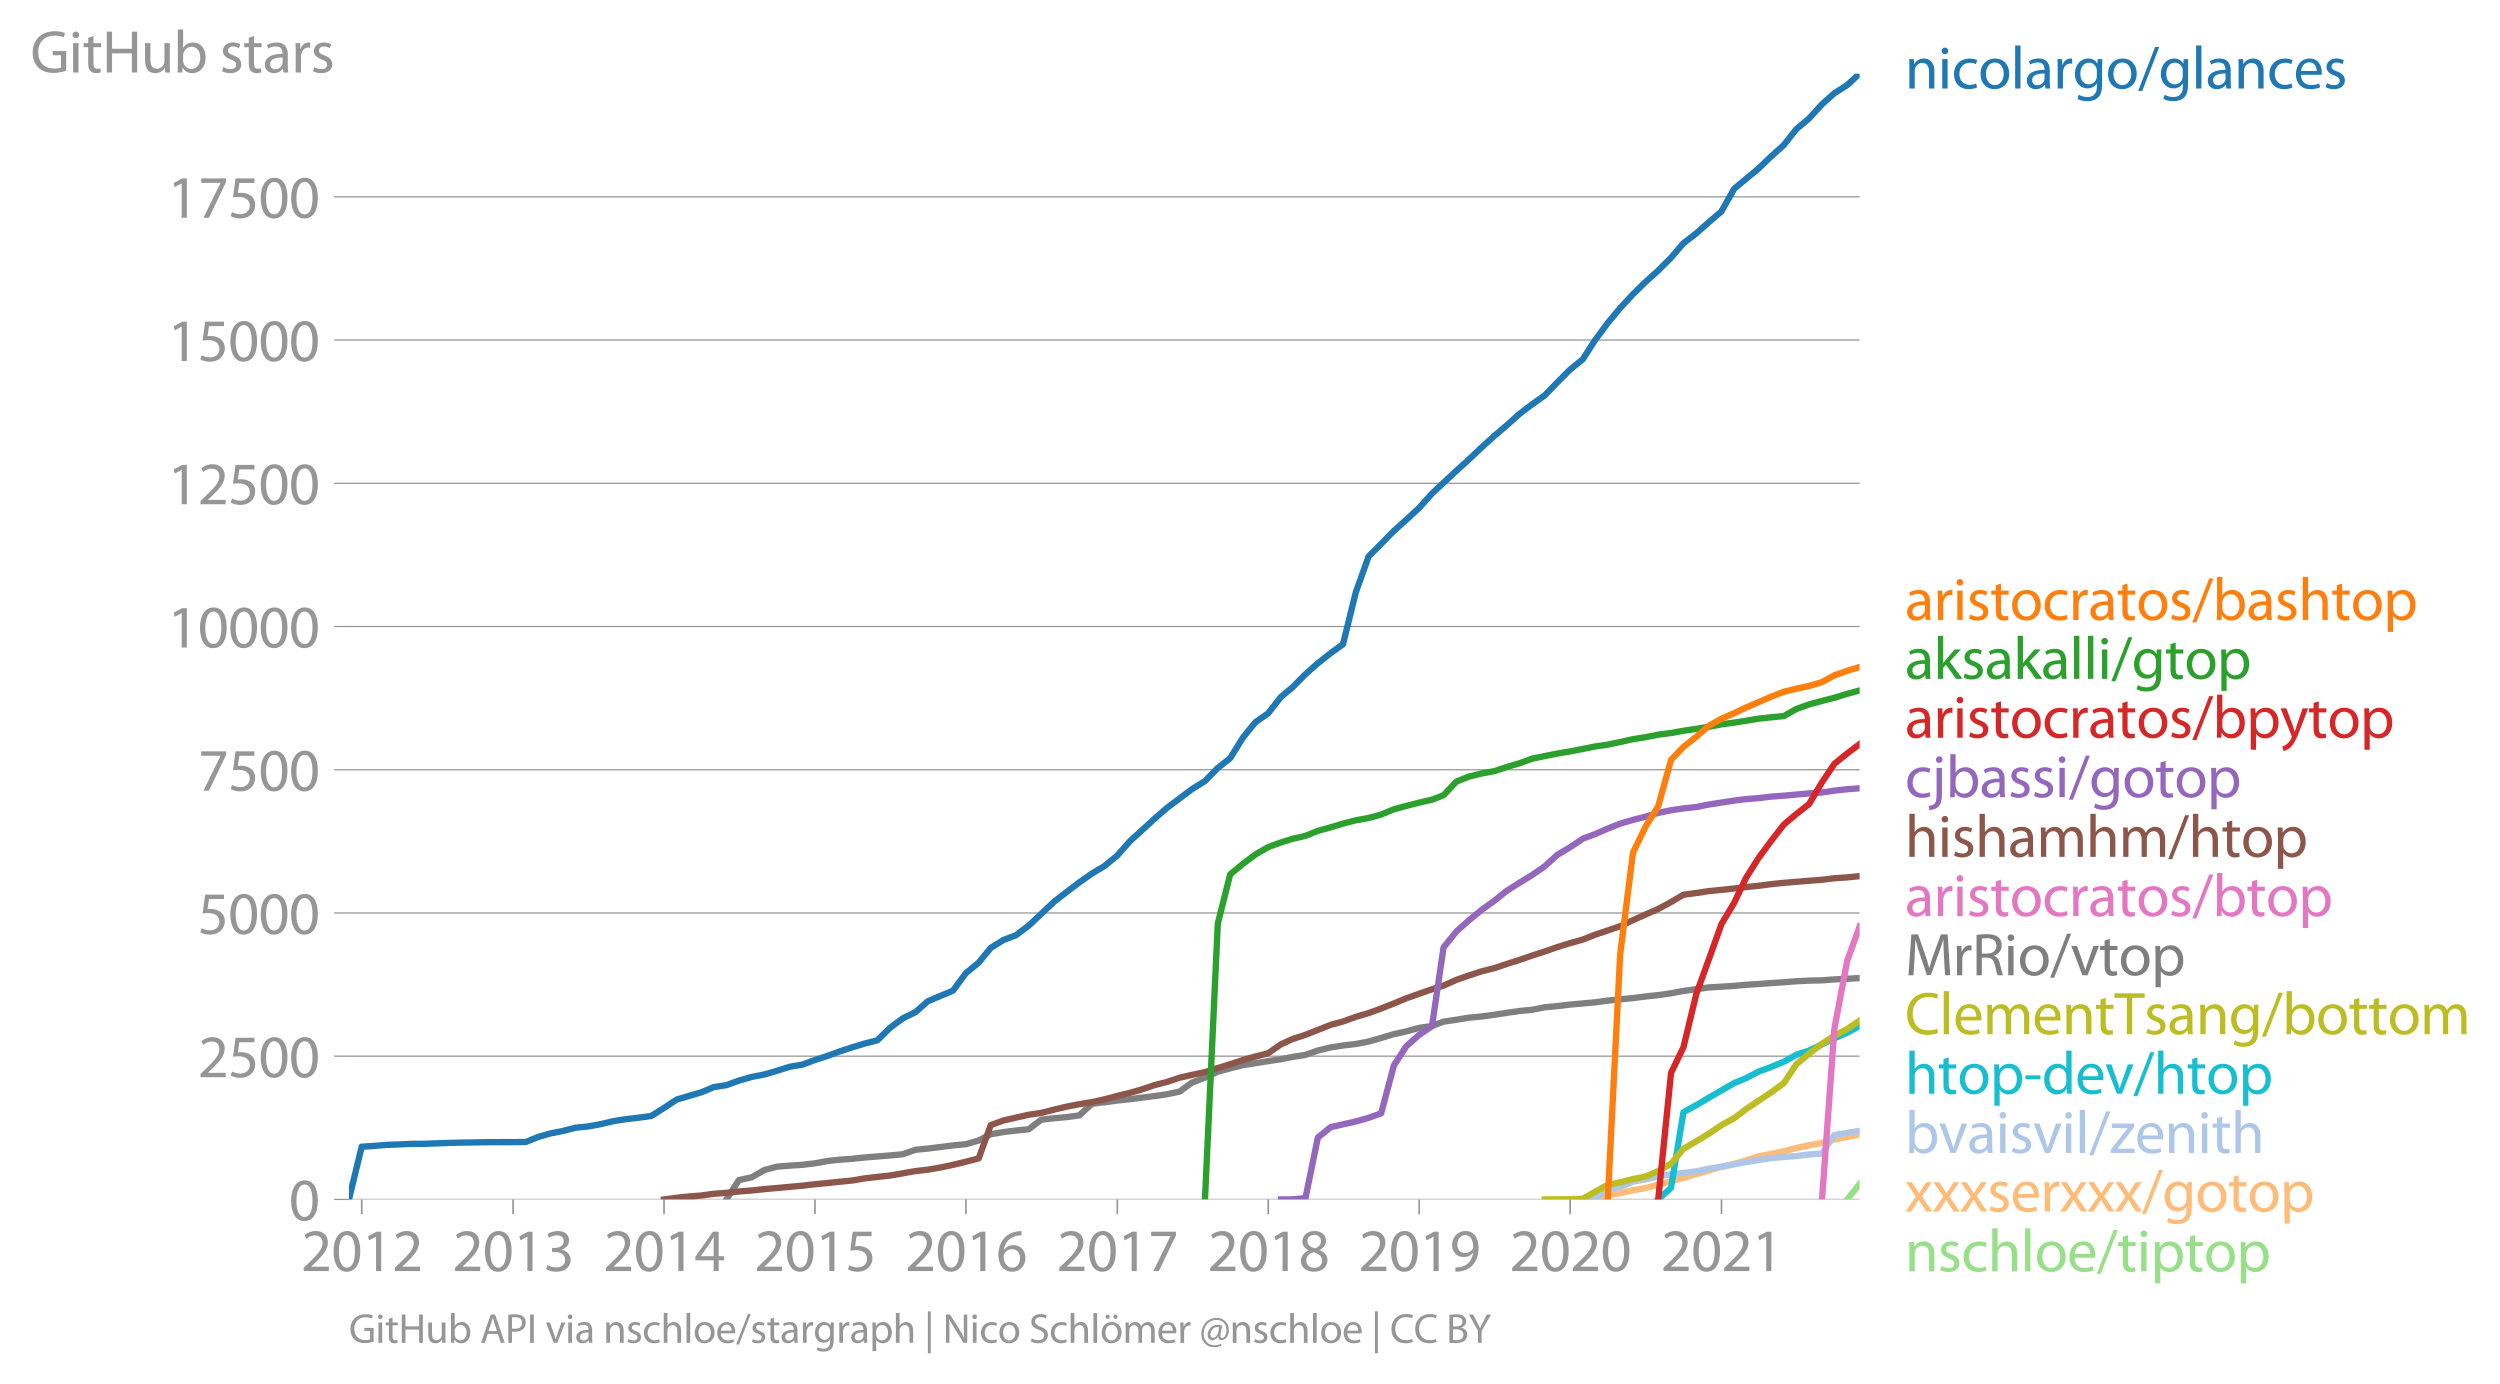 <svg xmlns:xlink="http://www.w3.org/1999/xlink" width="787.962" height="436.077" viewBox="0 0 590.971 327.057" xmlns="http://www.w3.org/2000/svg"><defs><style>*{stroke-linejoin:round;stroke-linecap:butt}</style></defs><g id="figure_1"><path d="M0 327.057h590.971V0H0v327.057z" style="fill:none" id="patch_1"/><g id="axes_1"><path d="M82.476 283.53h357.12V17.418H82.476V283.53z" style="fill:none" id="patch_2"/><g id="matplotlib.axis_1"><g id="xtick_1"><g id="line2d_1"><defs><path id="me519f37100" d="M0 0v3.5" style="stroke:#969696;stroke-width:.4"/></defs><use xlink:href="#me519f37100" x="85.507" y="283.53" style="fill:#969696;stroke:#969696;stroke-width:.4"/></g><g style="fill:#969696" transform="matrix(.14 0 0 -.14 71.144 300.47)" id="text_1"><defs><path id="MyriadPro-Regular-32" d="M2944 0v467H1075v13l333 307c877 845 1434 1466 1434 2234 0 595-378 1209-1274 1209-480 0-890-179-1178-422l180-397c192 160 505 352 883 352 621 0 825-390 825-813-6-627-486-1164-1548-2176L288 346V0h2656z" transform="scale(.016)"/><path id="MyriadPro-Regular-30" d="M1677 4230c-845 0-1447-768-1447-2163C243 691 794-70 1606-70c922 0 1447 780 1447 2195 0 1325-499 2105-1376 2105zm-32-435c582 0 845-672 845-1696 0-1062-276-1734-852-1734-512 0-844 614-844 1696 0 1133 358 1734 851 1734z" transform="scale(.016)"/><path id="MyriadPro-Regular-31" d="M1510 0h544v4160h-480l-908-486 108-429 724 390h12V0z" transform="scale(.016)"/></defs><use xlink:href="#MyriadPro-Regular-32"/><use xlink:href="#MyriadPro-Regular-30" x="51.3"/><use xlink:href="#MyriadPro-Regular-31" x="102.6"/><use xlink:href="#MyriadPro-Regular-32" x="153.9"/></g></g><g id="xtick_2"><use xlink:href="#me519f37100" x="121.287" y="283.53" style="fill:#969696;stroke:#969696;stroke-width:.4" id="line2d_2"/><g style="fill:#969696" transform="matrix(.14 0 0 -.14 106.924 300.47)" id="text_2"><defs><path id="MyriadPro-Regular-33" d="M269 211C474 77 883-70 1350-70c999 0 1517 582 1517 1248 0 582-416 966-928 1068v13c512 186 768 551 768 979 0 506-371 992-1190 992-448 0-871-160-1088-320l147-409c179 128 499 275 832 275 518 0 730-294 730-627 0-493-519-704-928-704H896v-423h314c544 0 1068-249 1075-832 6-345-218-806-941-806-390 0-762 160-922 262L269 211z" transform="scale(.016)"/></defs><use xlink:href="#MyriadPro-Regular-32"/><use xlink:href="#MyriadPro-Regular-30" x="51.3"/><use xlink:href="#MyriadPro-Regular-31" x="102.6"/><use xlink:href="#MyriadPro-Regular-33" x="153.9"/></g></g><g id="xtick_3"><use xlink:href="#me519f37100" x="156.97" y="283.53" style="fill:#969696;stroke:#969696;stroke-width:.4" id="line2d_3"/><g style="fill:#969696" transform="matrix(.14 0 0 -.14 142.607 300.47)" id="text_3"><defs><path id="MyriadPro-Regular-34" d="M2560 0v1133h582v441h-582v2586h-608L96 1504v-371h1933V0h531zM666 1574v13l1017 1415c115 192 218 371 346 614h19c-13-218-19-435-19-653V1574H666z" transform="scale(.016)"/></defs><use xlink:href="#MyriadPro-Regular-32"/><use xlink:href="#MyriadPro-Regular-30" x="51.3"/><use xlink:href="#MyriadPro-Regular-31" x="102.6"/><use xlink:href="#MyriadPro-Regular-34" x="153.9"/></g></g><g id="xtick_4"><use xlink:href="#me519f37100" x="192.653" y="283.53" style="fill:#969696;stroke:#969696;stroke-width:.4" id="line2d_4"/><g style="fill:#969696" transform="matrix(.14 0 0 -.14 178.29 300.47)" id="text_4"><defs><path id="MyriadPro-Regular-35" d="M2771 4160H781L512 2163c154 19 339 45 576 45 832 0 1190-384 1197-922 0-556-455-902-986-902-377 0-717 128-889 230L269 186C467 58 851-70 1306-70c902 0 1548 608 1548 1420 0 525-268 884-595 1069-256 154-576 224-896 224-153 0-243-13-339-25l160 1068h1587v474z" transform="scale(.016)"/></defs><use xlink:href="#MyriadPro-Regular-32"/><use xlink:href="#MyriadPro-Regular-30" x="51.3"/><use xlink:href="#MyriadPro-Regular-31" x="102.6"/><use xlink:href="#MyriadPro-Regular-35" x="153.9"/></g></g><g id="xtick_5"><use xlink:href="#me519f37100" x="228.335" y="283.53" style="fill:#969696;stroke:#969696;stroke-width:.4" id="line2d_5"/><g style="fill:#969696" transform="matrix(.14 0 0 -.14 213.972 300.47)" id="text_5"><defs><path id="MyriadPro-Regular-36" d="M2662 4224c-102 0-243-6-409-32-525-64-986-275-1331-614-410-410-704-1056-704-1876C218 621 800-70 1690-70c864 0 1382 704 1382 1465 0 813-518 1344-1254 1344-461 0-807-217-1005-480h-19c96 685 563 1331 1446 1479 160 25 307 32 422 25v461zM1690 365c-589 0-903 505-916 1190 0 103 26 186 64 250 154 301 468 512 807 512 518 0 857-359 857-954s-326-998-806-998h-6z" transform="scale(.016)"/></defs><use xlink:href="#MyriadPro-Regular-32"/><use xlink:href="#MyriadPro-Regular-30" x="51.3"/><use xlink:href="#MyriadPro-Regular-31" x="102.6"/><use xlink:href="#MyriadPro-Regular-36" x="153.9"/></g></g><g id="xtick_6"><use xlink:href="#me519f37100" x="264.116" y="283.53" style="fill:#969696;stroke:#969696;stroke-width:.4" id="line2d_6"/><g style="fill:#969696" transform="matrix(.14 0 0 -.14 249.753 300.47)" id="text_6"><defs><path id="MyriadPro-Regular-37" d="M365 4160v-467h2035v-13L595 0h583l1811 3789v371H365z" transform="scale(.016)"/></defs><use xlink:href="#MyriadPro-Regular-32"/><use xlink:href="#MyriadPro-Regular-30" x="51.3"/><use xlink:href="#MyriadPro-Regular-31" x="102.6"/><use xlink:href="#MyriadPro-Regular-37" x="153.9"/></g></g><g id="xtick_7"><use xlink:href="#me519f37100" x="299.798" y="283.53" style="fill:#969696;stroke:#969696;stroke-width:.4" id="line2d_7"/><g style="fill:#969696" transform="matrix(.14 0 0 -.14 285.435 300.47)" id="text_7"><defs><path id="MyriadPro-Regular-38" d="M1062 2170c-512-218-825-589-825-1114C237 448 762-70 1632-70c794 0 1414 486 1414 1209 0 506-320 871-838 1075v20c512 243 685 620 685 972 0 519-403 1024-1210 1024-729 0-1286-448-1286-1107 0-358 198-717 659-934l6-19zm583-1831c-531 0-851 371-832 794 0 397 262 717 749 857 563-160 915-403 915-908 0-423-327-743-832-743zm6 3488c506 0 704-345 704-678 0-378-275-634-633-755-480 128-794 352-794 768 0 358 256 665 723 665z" transform="scale(.016)"/></defs><use xlink:href="#MyriadPro-Regular-32"/><use xlink:href="#MyriadPro-Regular-30" x="51.3"/><use xlink:href="#MyriadPro-Regular-31" x="102.6"/><use xlink:href="#MyriadPro-Regular-38" x="153.9"/></g></g><g id="xtick_8"><use xlink:href="#me519f37100" x="335.481" y="283.53" style="fill:#969696;stroke:#969696;stroke-width:.4" id="line2d_8"/><g style="fill:#969696" transform="matrix(.14 0 0 -.14 321.118 300.47)" id="text_8"><defs><path id="MyriadPro-Regular-39" d="M614-64c135-6 314 0 519 32 448 51 889 243 1209 557 410 397 717 1037 717 1952 0 1062-525 1753-1376 1753S262 3539 262 2752c0-710 480-1274 1229-1274 416 0 749 167 979 448h20c-77-492-276-857-551-1107-237-224-544-358-870-403-192-19-333-32-455-19V-64zm1024 3866c589 0 852-544 852-1255 0-89-20-153-52-205-147-249-441-435-819-435-486 0-800 365-800 883 0 589 339 1012 813 1012h6z" transform="scale(.016)"/></defs><use xlink:href="#MyriadPro-Regular-32"/><use xlink:href="#MyriadPro-Regular-30" x="51.3"/><use xlink:href="#MyriadPro-Regular-31" x="102.6"/><use xlink:href="#MyriadPro-Regular-39" x="153.9"/></g></g><g id="xtick_9"><use xlink:href="#me519f37100" x="371.164" y="283.53" style="fill:#969696;stroke:#969696;stroke-width:.4" id="line2d_9"/><g style="fill:#969696" transform="matrix(.14 0 0 -.14 356.8 300.47)" id="text_9"><use xlink:href="#MyriadPro-Regular-32"/><use xlink:href="#MyriadPro-Regular-30" x="51.3"/><use xlink:href="#MyriadPro-Regular-32" x="102.6"/><use xlink:href="#MyriadPro-Regular-30" x="153.9"/></g></g><g id="xtick_10"><use xlink:href="#me519f37100" x="406.944" y="283.53" style="fill:#969696;stroke:#969696;stroke-width:.4" id="line2d_10"/><g style="fill:#969696" transform="matrix(.14 0 0 -.14 392.581 300.47)" id="text_10"><use xlink:href="#MyriadPro-Regular-32"/><use xlink:href="#MyriadPro-Regular-30" x="51.3"/><use xlink:href="#MyriadPro-Regular-32" x="102.6"/><use xlink:href="#MyriadPro-Regular-31" x="153.9"/></g></g></g><g id="matplotlib.axis_2"><g id="ytick_1"><path d="M82.476 283.53h357.12" clip-path="url(#p17cf9ebde5)" style="fill:none;stroke:#969696;stroke-width:.3;stroke-linecap:square" id="line2d_11"/><g id="line2d_12"><defs><path id="m1248c21ef5" d="M0 0h-3.5" style="stroke:#969696;stroke-width:.3"/></defs><use xlink:href="#m1248c21ef5" x="82.476" y="283.53" style="fill:#969696;stroke:#969696;stroke-width:.3"/></g><use xlink:href="#MyriadPro-Regular-30" style="fill:#969696" transform="matrix(.14 0 0 -.14 68.295 288.5)" id="text_11"/></g><g id="ytick_2"><path d="M82.476 249.672h357.12" clip-path="url(#p17cf9ebde5)" style="fill:none;stroke:#969696;stroke-width:.3;stroke-linecap:square" id="line2d_13"/><use xlink:href="#m1248c21ef5" x="82.476" y="249.672" style="fill:#969696;stroke:#969696;stroke-width:.3" id="line2d_14"/><g style="fill:#969696" transform="matrix(.14 0 0 -.14 46.75 254.642)" id="text_12"><use xlink:href="#MyriadPro-Regular-32"/><use xlink:href="#MyriadPro-Regular-35" x="51.3"/><use xlink:href="#MyriadPro-Regular-30" x="102.6"/><use xlink:href="#MyriadPro-Regular-30" x="153.9"/></g></g><g id="ytick_3"><path d="M82.476 215.814h357.12" clip-path="url(#p17cf9ebde5)" style="fill:none;stroke:#969696;stroke-width:.3;stroke-linecap:square" id="line2d_15"/><use xlink:href="#m1248c21ef5" x="82.476" y="215.814" style="fill:#969696;stroke:#969696;stroke-width:.3" id="line2d_16"/><g style="fill:#969696" transform="matrix(.14 0 0 -.14 46.75 220.784)" id="text_13"><use xlink:href="#MyriadPro-Regular-35"/><use xlink:href="#MyriadPro-Regular-30" x="51.3"/><use xlink:href="#MyriadPro-Regular-30" x="102.6"/><use xlink:href="#MyriadPro-Regular-30" x="153.9"/></g></g><g id="ytick_4"><path d="M82.476 181.956h357.12" clip-path="url(#p17cf9ebde5)" style="fill:none;stroke:#969696;stroke-width:.3;stroke-linecap:square" id="line2d_17"/><use xlink:href="#m1248c21ef5" x="82.476" y="181.956" style="fill:#969696;stroke:#969696;stroke-width:.3" id="line2d_18"/><g style="fill:#969696" transform="matrix(.14 0 0 -.14 46.75 186.926)" id="text_14"><use xlink:href="#MyriadPro-Regular-37"/><use xlink:href="#MyriadPro-Regular-35" x="51.3"/><use xlink:href="#MyriadPro-Regular-30" x="102.6"/><use xlink:href="#MyriadPro-Regular-30" x="153.9"/></g></g><g id="ytick_5"><path d="M82.476 148.097h357.12" clip-path="url(#p17cf9ebde5)" style="fill:none;stroke:#969696;stroke-width:.3;stroke-linecap:square" id="line2d_19"/><use xlink:href="#m1248c21ef5" x="82.476" y="148.097" style="fill:#969696;stroke:#969696;stroke-width:.3" id="line2d_20"/><g style="fill:#969696" transform="matrix(.14 0 0 -.14 39.568 153.067)" id="text_15"><use xlink:href="#MyriadPro-Regular-31"/><use xlink:href="#MyriadPro-Regular-30" x="51.3"/><use xlink:href="#MyriadPro-Regular-30" x="102.6"/><use xlink:href="#MyriadPro-Regular-30" x="153.9"/><use xlink:href="#MyriadPro-Regular-30" x="205.2"/></g></g><g id="ytick_6"><path d="M82.476 114.24h357.12" clip-path="url(#p17cf9ebde5)" style="fill:none;stroke:#969696;stroke-width:.3;stroke-linecap:square" id="line2d_21"/><use xlink:href="#m1248c21ef5" x="82.476" y="114.239" style="fill:#969696;stroke:#969696;stroke-width:.3" id="line2d_22"/><g style="fill:#969696" transform="matrix(.14 0 0 -.14 39.568 119.21)" id="text_16"><use xlink:href="#MyriadPro-Regular-31"/><use xlink:href="#MyriadPro-Regular-32" x="51.3"/><use xlink:href="#MyriadPro-Regular-35" x="102.6"/><use xlink:href="#MyriadPro-Regular-30" x="153.9"/><use xlink:href="#MyriadPro-Regular-30" x="205.2"/></g></g><g id="ytick_7"><path d="M82.476 80.381h357.12" clip-path="url(#p17cf9ebde5)" style="fill:none;stroke:#969696;stroke-width:.3;stroke-linecap:square" id="line2d_23"/><use xlink:href="#m1248c21ef5" x="82.476" y="80.381" style="fill:#969696;stroke:#969696;stroke-width:.3" id="line2d_24"/><g style="fill:#969696" transform="matrix(.14 0 0 -.14 39.568 85.351)" id="text_17"><use xlink:href="#MyriadPro-Regular-31"/><use xlink:href="#MyriadPro-Regular-35" x="51.3"/><use xlink:href="#MyriadPro-Regular-30" x="102.6"/><use xlink:href="#MyriadPro-Regular-30" x="153.9"/><use xlink:href="#MyriadPro-Regular-30" x="205.2"/></g></g><g id="ytick_8"><path d="M82.476 46.523h357.12" clip-path="url(#p17cf9ebde5)" style="fill:none;stroke:#969696;stroke-width:.3;stroke-linecap:square" id="line2d_25"/><use xlink:href="#m1248c21ef5" x="82.476" y="46.523" style="fill:#969696;stroke:#969696;stroke-width:.3" id="line2d_26"/><g style="fill:#969696" transform="matrix(.14 0 0 -.14 39.568 51.493)" id="text_18"><use xlink:href="#MyriadPro-Regular-31"/><use xlink:href="#MyriadPro-Regular-37" x="51.3"/><use xlink:href="#MyriadPro-Regular-35" x="102.6"/><use xlink:href="#MyriadPro-Regular-30" x="153.9"/><use xlink:href="#MyriadPro-Regular-30" x="205.2"/></g></g><g style="fill:#969696" transform="matrix(.14 0 0 -.14 7.2 17.14)" id="text_19"><defs><path id="MyriadPro-Regular-47" d="M3770 2266H2349v-448h877V531c-128-64-378-115-743-115-1005 0-1664 646-1664 1741 0 1081 685 1734 1735 1734 435 0 723-83 953-185l135 454c-186 90-576 198-1076 198-1446 0-2329-940-2336-2227 0-672 231-1248 602-1606 422-403 960-570 1613-570 582 0 1075 147 1325 237v2074z" transform="scale(.016)"/><path id="MyriadPro-Regular-69" d="M1030 0v3098H467V0h563zM749 4320c-205 0-352-154-352-352 0-192 141-346 339-346 224 0 365 154 358 346 0 198-134 352-345 352z" transform="scale(.016)"/><path id="MyriadPro-Regular-74" d="M595 3667v-569H115v-429h480V979c0-365 58-640 218-806C947 19 1158-70 1421-70c217 0 390 38 499 83l-26 422c-83-25-172-38-326-38-314 0-422 217-422 601v1671h806v429h-806v742l-551-173z" transform="scale(.016)"/><path id="MyriadPro-Regular-48" d="M486 4314V0h557v2022h2087V0h563v4314h-563V2509H1043v1805H486z" transform="scale(.016)"/><path id="MyriadPro-Regular-75" d="M3059 3098h-563V1197c0-103-19-205-51-288-103-250-365-512-743-512-512 0-691 397-691 985v1716H448V1286C448 198 1030-70 1517-70c550 0 877 326 1024 576h13l32-506h499c-19 243-26 525-26 845v2253z" transform="scale(.016)"/><path id="MyriadPro-Regular-62" d="M467 800c0-275-13-589-25-800h486l26 512h19c230-410 589-582 1037-582 691 0 1388 550 1388 1657 7 941-537 1581-1305 1581-499 0-858-224-1056-570h-13v1946H467V800zm557 998c0 90 19 167 32 231 115 429 474 691 858 691 601 0 921-531 921-1152 0-710-352-1190-941-1190-409 0-736 268-844 659-13 64-26 134-26 205v556z" transform="scale(.016)"/><path id="MyriadPro-Regular-73" d="M250 147C467 19 781-70 1120-70c736 0 1158 390 1158 934 0 461-275 730-812 934-404 154-589 269-589 525 0 231 185 423 518 423 288 0 512-103 634-180l141 410c-173 102-448 192-762 192-666 0-1069-410-1069-909 0-371 263-678 819-877 416-153 576-300 576-569 0-256-192-461-601-461-282 0-576 115-743 224L250 147z" transform="scale(.016)"/><path id="MyriadPro-Regular-61" d="M2643 1901c0 621-230 1267-1177 1267-391 0-762-109-1018-275l128-371c218 140 518 230 806 230 634 0 704-461 704-717v-64C890 1978 224 1568 224 819c0-448 320-889 947-889 442 0 775 217 947 460h20l44-390h512c-38 211-51 474-51 742v1159zm-544-858c0-57-13-121-32-179-89-262-345-518-749-518-288 0-531 172-531 537 0 602 698 711 1312 698v-538z" transform="scale(.016)"/><path id="MyriadPro-Regular-72" d="M467 0h557v1651c0 96 13 186 26 263 76 422 358 723 755 723 77 0 134-7 192-19v531c-51 13-96 19-160 19-378 0-717-262-858-678h-25l-20 608H442c19-288 25-602 25-967V0z" transform="scale(.016)"/></defs><use xlink:href="#MyriadPro-Regular-47"/><use xlink:href="#MyriadPro-Regular-69" x="64.6"/><use xlink:href="#MyriadPro-Regular-74" x="88"/><use xlink:href="#MyriadPro-Regular-48" x="121.1"/><use xlink:href="#MyriadPro-Regular-75" x="186.3"/><use xlink:href="#MyriadPro-Regular-62" x="241.4"/><use xlink:href="#MyriadPro-Regular-20" x="298.3"/><use xlink:href="#MyriadPro-Regular-73" x="319.5"/><use xlink:href="#MyriadPro-Regular-74" x="359.1"/><use xlink:href="#MyriadPro-Regular-61" x="392.2"/><use xlink:href="#MyriadPro-Regular-72" x="440.4"/><use xlink:href="#MyriadPro-Regular-73" x="473.1"/></g></g><path d="m436.663 283.53 2.933-3.67" clip-path="url(#p17cf9ebde5)" style="fill:none;stroke:#98df8a;stroke-width:1.5;stroke-linecap:square" id="line2d_27"/><path d="m374.194 283.53 2.835-.067 3.031-.962 2.933-.433 3.03-.718 2.933-.488 3.03-.826 3.031-.785 2.933-.827 3.03-.88 2.934-.867 3.03-.812 3.03-.772 2.738-.772 3.03-.989 2.933-.569 3.031-.636 2.933-.745 3.03-.664 3.031-.569 2.933-.785 3.03-.637 2.933-.541" clip-path="url(#p17cf9ebde5)" style="fill:none;stroke:#ffbb78;stroke-width:1.5;stroke-linecap:square" id="line2d_28"/><path d="m374.194 283.53 2.835-.081 3.031-2.343 2.933-.501 3.03-1.287 2.933-.528 3.03-.731 3.031-.474 2.933-.325 3.03-.366 2.934-.61 3.03-.514 3.03-.542 2.738-.514 3.03-.502 2.933-.46 3.031-.244 2.933-.23 3.03-.38 3.031-.216 2.933-4.374 3.03-.502 2.933-.5" clip-path="url(#p17cf9ebde5)" style="fill:none;stroke:#aec7e8;stroke-width:1.5;stroke-linecap:square" id="line2d_29"/><g style="fill:#1f77b4" transform="matrix(.14 0 0 -.14 450.31 20.925)" id="text_20"><defs><path id="MyriadPro-Regular-6e" d="M467 0h563v1862c0 96 13 192 39 263 96 313 384 576 755 576 531 0 717-416 717-915V0h563v1850c0 1062-666 1318-1094 1318-512 0-871-288-1024-582h-13l-32 512H442c19-256 25-519 25-839V0z" transform="scale(.016)"/><path id="MyriadPro-Regular-63" d="M2579 538c-160-71-371-154-691-154-614 0-1075 442-1075 1158 0 647 384 1172 1094 1172 307 0 519-71 653-148l128 436c-154 76-448 160-781 160-1011 0-1664-692-1664-1645C243 570 851-70 1786-70c416 0 742 108 889 185l-96 423z" transform="scale(.016)"/><path id="MyriadPro-Regular-6f" d="M1779 3168c-857 0-1536-608-1536-1645C243 544 890-70 1728-70c749 0 1542 499 1542 1644 0 948-601 1594-1491 1594zm-13-422c666 0 928-666 928-1191 0-697-403-1203-940-1203-551 0-941 512-941 1190 0 589 288 1204 953 1204z" transform="scale(.016)"/><path id="MyriadPro-Regular-6c" d="M467 0h563v4544H467V0z" transform="scale(.016)"/><path id="MyriadPro-Regular-67" d="M3110 2246c0 378 13 628 26 852h-493l-25-468h-13c-135 256-429 538-967 538-710 0-1395-595-1395-1645C243 666 794 13 1562 13c480 0 812 230 985 518h13V186c0-781-422-1082-998-1082-384 0-704 115-909 243l-141-429c250-166 659-256 1030-256 391 0 826 90 1127 372 301 268 441 704 441 1414v1798zm-556-928c0-96-13-204-45-300-122-359-435-576-781-576-608 0-915 505-915 1113 0 717 384 1171 921 1171 410 0 685-268 788-595 25-77 32-160 32-256v-557z" transform="scale(.016)"/><path id="MyriadPro-Regular-2f" d="m422-256 1792 4640h-435L-6-256h428z" transform="scale(.016)"/><path id="MyriadPro-Regular-65" d="M2957 1446c6 58 19 148 19 263 0 569-269 1459-1280 1459-902 0-1453-736-1453-1670C243 563 813-70 1766-70c493 0 832 108 1031 198l-96 403c-211-89-455-160-858-160-563 0-1049 314-1062 1075h2176zM787 1850c45 390 295 915 864 915 634 0 787-557 781-915H787z" transform="scale(.016)"/></defs><use xlink:href="#MyriadPro-Regular-6e"/><use xlink:href="#MyriadPro-Regular-69" x="55.5"/><use xlink:href="#MyriadPro-Regular-63" x="78.9"/><use xlink:href="#MyriadPro-Regular-6f" x="123.7"/><use xlink:href="#MyriadPro-Regular-6c" x="178.6"/><use xlink:href="#MyriadPro-Regular-61" x="202.2"/><use xlink:href="#MyriadPro-Regular-72" x="250.4"/><use xlink:href="#MyriadPro-Regular-67" x="283.1"/><use xlink:href="#MyriadPro-Regular-6f" x="339"/><use xlink:href="#MyriadPro-Regular-2f" x="393.9"/><use xlink:href="#MyriadPro-Regular-67" x="428.2"/><use xlink:href="#MyriadPro-Regular-6c" x="484.1"/><use xlink:href="#MyriadPro-Regular-61" x="507.7"/><use xlink:href="#MyriadPro-Regular-6e" x="555.9"/><use xlink:href="#MyriadPro-Regular-63" x="611.4"/><use xlink:href="#MyriadPro-Regular-65" x="656.2"/><use xlink:href="#MyriadPro-Regular-73" x="706.3"/></g><g style="fill:#ff7f0e" transform="matrix(.14 0 0 -.14 450.31 146.547)" id="text_21"><defs><path id="MyriadPro-Regular-68" d="M467 0h563v1869c0 109 7 192 39 269 102 307 390 563 755 563 531 0 717-423 717-922V0h563v1843c0 1069-666 1325-1082 1325-211 0-409-64-576-160-172-96-313-237-403-397h-13v1933H467V0z" transform="scale(.016)"/><path id="MyriadPro-Regular-70" d="M467-1267h557V416h13c185-307 544-486 953-486 730 0 1408 550 1408 1664 0 940-563 1574-1312 1574-505 0-870-224-1100-602h-13l-26 532H442c12-295 25-615 25-1012v-3353zm557 3059c0 77 19 160 38 230 109 423 468 698 852 698 595 0 921-531 921-1152 0-710-345-1197-941-1197-403 0-742 269-844 659-13 71-26 148-26 231v531z" transform="scale(.016)"/></defs><use xlink:href="#MyriadPro-Regular-61"/><use xlink:href="#MyriadPro-Regular-72" x="48.2"/><use xlink:href="#MyriadPro-Regular-69" x="80.9"/><use xlink:href="#MyriadPro-Regular-73" x="104.3"/><use xlink:href="#MyriadPro-Regular-74" x="143.9"/><use xlink:href="#MyriadPro-Regular-6f" x="177"/><use xlink:href="#MyriadPro-Regular-63" x="231.9"/><use xlink:href="#MyriadPro-Regular-72" x="276.7"/><use xlink:href="#MyriadPro-Regular-61" x="309.4"/><use xlink:href="#MyriadPro-Regular-74" x="357.6"/><use xlink:href="#MyriadPro-Regular-6f" x="390.7"/><use xlink:href="#MyriadPro-Regular-73" x="445.6"/><use xlink:href="#MyriadPro-Regular-2f" x="485.2"/><use xlink:href="#MyriadPro-Regular-62" x="519.5"/><use xlink:href="#MyriadPro-Regular-61" x="576.4"/><use xlink:href="#MyriadPro-Regular-73" x="624.6"/><use xlink:href="#MyriadPro-Regular-68" x="664.2"/><use xlink:href="#MyriadPro-Regular-74" x="719.7"/><use xlink:href="#MyriadPro-Regular-6f" x="752.8"/><use xlink:href="#MyriadPro-Regular-70" x="807.7"/></g><g style="fill:#2ca02c" transform="matrix(.14 0 0 -.14 450.31 160.47)" id="text_22"><defs><path id="MyriadPro-Regular-6b" d="M1024 4544H467V0h557v1165l288 320L2381 0h685L1702 1824l1197 1274h-678l-909-1069c-90-109-198-243-275-352h-13v2867z" transform="scale(.016)"/></defs><use xlink:href="#MyriadPro-Regular-61"/><use xlink:href="#MyriadPro-Regular-6b" x="48.2"/><use xlink:href="#MyriadPro-Regular-73" x="95.1"/><use xlink:href="#MyriadPro-Regular-61" x="134.7"/><use xlink:href="#MyriadPro-Regular-6b" x="182.9"/><use xlink:href="#MyriadPro-Regular-61" x="229.8"/><use xlink:href="#MyriadPro-Regular-6c" x="278"/><use xlink:href="#MyriadPro-Regular-6c" x="301.6"/><use xlink:href="#MyriadPro-Regular-69" x="325.2"/><use xlink:href="#MyriadPro-Regular-2f" x="348.6"/><use xlink:href="#MyriadPro-Regular-67" x="382.9"/><use xlink:href="#MyriadPro-Regular-74" x="438.8"/><use xlink:href="#MyriadPro-Regular-6f" x="471.9"/><use xlink:href="#MyriadPro-Regular-70" x="526.8"/></g><g style="fill:#d62728" transform="matrix(.14 0 0 -.14 450.31 174.386)" id="text_23"><defs><path id="MyriadPro-Regular-79" d="M58 3098 1203 243c26-70 39-115 39-147s-20-77-45-134c-128-288-320-506-474-628-166-140-352-230-493-275l141-473c141 25 416 121 691 364 384 333 660 877 1063 1940l845 2208h-596l-614-1818c-77-224-141-461-198-646h-13c-51 185-128 428-199 633L672 3098H58z" transform="scale(.016)"/></defs><use xlink:href="#MyriadPro-Regular-61"/><use xlink:href="#MyriadPro-Regular-72" x="48.2"/><use xlink:href="#MyriadPro-Regular-69" x="80.9"/><use xlink:href="#MyriadPro-Regular-73" x="104.3"/><use xlink:href="#MyriadPro-Regular-74" x="143.9"/><use xlink:href="#MyriadPro-Regular-6f" x="177"/><use xlink:href="#MyriadPro-Regular-63" x="231.9"/><use xlink:href="#MyriadPro-Regular-72" x="276.7"/><use xlink:href="#MyriadPro-Regular-61" x="309.4"/><use xlink:href="#MyriadPro-Regular-74" x="357.6"/><use xlink:href="#MyriadPro-Regular-6f" x="390.7"/><use xlink:href="#MyriadPro-Regular-73" x="445.6"/><use xlink:href="#MyriadPro-Regular-2f" x="485.2"/><use xlink:href="#MyriadPro-Regular-62" x="519.5"/><use xlink:href="#MyriadPro-Regular-70" x="576.4"/><use xlink:href="#MyriadPro-Regular-79" x="633.3"/><use xlink:href="#MyriadPro-Regular-74" x="680.4"/><use xlink:href="#MyriadPro-Regular-6f" x="713.5"/><use xlink:href="#MyriadPro-Regular-70" x="768.4"/></g><g style="fill:#9467bd" transform="matrix(.14 0 0 -.14 450.31 188.456)" id="text_24"><defs><path id="MyriadPro-Regular-6a" d="M-230-1350c300 0 710 102 960 352 275 281 371 672 371 1273v2823H538V493c0-743-58-992-212-1165C192-819-32-890-288-909l58-441zM826 4320c-212 0-359-154-359-352 0-186 135-346 346-346 224 0 358 160 352 346 0 198-135 352-339 352z" transform="scale(.016)"/></defs><use xlink:href="#MyriadPro-Regular-63"/><use xlink:href="#MyriadPro-Regular-6a" x="44.8"/><use xlink:href="#MyriadPro-Regular-62" x="69.1"/><use xlink:href="#MyriadPro-Regular-61" x="126"/><use xlink:href="#MyriadPro-Regular-73" x="174.2"/><use xlink:href="#MyriadPro-Regular-73" x="213.8"/><use xlink:href="#MyriadPro-Regular-69" x="253.4"/><use xlink:href="#MyriadPro-Regular-2f" x="276.8"/><use xlink:href="#MyriadPro-Regular-67" x="311.1"/><use xlink:href="#MyriadPro-Regular-6f" x="367"/><use xlink:href="#MyriadPro-Regular-74" x="421.9"/><use xlink:href="#MyriadPro-Regular-6f" x="455"/><use xlink:href="#MyriadPro-Regular-70" x="509.9"/></g><g style="fill:#8c564b" transform="matrix(.14 0 0 -.14 450.31 202.547)" id="text_25"><defs><path id="MyriadPro-Regular-6d" d="M467 0h551v1869c0 96 12 192 44 275 90 282 346 563 698 563 429 0 646-358 646-851V0h551v1914c0 102 19 204 45 281 96 275 345 512 665 512 455 0 672-358 672-953V0h551v1824c0 1075-608 1344-1018 1344-294 0-499-77-685-218-128-96-249-230-345-403h-13c-135 365-455 621-877 621-512 0-800-275-973-570h-19l-26 500H442c19-256 25-519 25-839V0z" transform="scale(.016)"/></defs><use xlink:href="#MyriadPro-Regular-68"/><use xlink:href="#MyriadPro-Regular-69" x="55.5"/><use xlink:href="#MyriadPro-Regular-73" x="78.9"/><use xlink:href="#MyriadPro-Regular-68" x="118.5"/><use xlink:href="#MyriadPro-Regular-61" x="174"/><use xlink:href="#MyriadPro-Regular-6d" x="222.2"/><use xlink:href="#MyriadPro-Regular-68" x="305.6"/><use xlink:href="#MyriadPro-Regular-6d" x="361.1"/><use xlink:href="#MyriadPro-Regular-2f" x="444.5"/><use xlink:href="#MyriadPro-Regular-68" x="478.8"/><use xlink:href="#MyriadPro-Regular-74" x="534.3"/><use xlink:href="#MyriadPro-Regular-6f" x="567.4"/><use xlink:href="#MyriadPro-Regular-70" x="622.3"/></g><g style="fill:#e377c2" transform="matrix(.14 0 0 -.14 450.31 216.547)" id="text_26"><use xlink:href="#MyriadPro-Regular-61"/><use xlink:href="#MyriadPro-Regular-72" x="48.2"/><use xlink:href="#MyriadPro-Regular-69" x="80.9"/><use xlink:href="#MyriadPro-Regular-73" x="104.3"/><use xlink:href="#MyriadPro-Regular-74" x="143.9"/><use xlink:href="#MyriadPro-Regular-6f" x="177"/><use xlink:href="#MyriadPro-Regular-63" x="231.9"/><use xlink:href="#MyriadPro-Regular-72" x="276.7"/><use xlink:href="#MyriadPro-Regular-61" x="309.4"/><use xlink:href="#MyriadPro-Regular-74" x="357.6"/><use xlink:href="#MyriadPro-Regular-6f" x="390.7"/><use xlink:href="#MyriadPro-Regular-73" x="445.6"/><use xlink:href="#MyriadPro-Regular-2f" x="485.2"/><use xlink:href="#MyriadPro-Regular-62" x="519.5"/><use xlink:href="#MyriadPro-Regular-74" x="576.4"/><use xlink:href="#MyriadPro-Regular-6f" x="609.5"/><use xlink:href="#MyriadPro-Regular-70" x="664.4"/></g><g style="fill:#7f7f7f" transform="matrix(.14 0 0 -.14 450.31 230.547)" id="text_27"><defs><path id="MyriadPro-Regular-4d" d="M4230 0h544l-268 4314h-711l-768-2087c-192-544-345-1017-454-1453h-19c-109 448-256 922-436 1453l-736 2087H672L371 0h531l116 1850c38 646 70 1369 83 1907h13c121-512 294-1069 499-1677L2310 26h423l761 2092c218 589 397 1133 544 1639h20c-7-538 32-1261 64-1863L4230 0z" transform="scale(.016)"/><path id="MyriadPro-Regular-52" d="M486 0h557v1869h525c506-19 736-243 864-839 122-537 218-902 288-1030h576c-90 166-192 582-333 1184-102 448-301 755-633 870v20c454 153 812 531 812 1100 0 333-121 628-339 820-269 243-653 352-1248 352-384 0-787-32-1069-90V0zm557 3866c90 25 282 51 551 51 588-7 992-250 992-807 0-492-378-819-973-819h-570v1575z" transform="scale(.016)"/><path id="MyriadPro-Regular-76" d="M83 3098 1261 0h537l1216 3098h-588l-602-1741c-102-282-192-538-262-794h-20c-64 256-147 512-249 794L685 3098H83z" transform="scale(.016)"/></defs><use xlink:href="#MyriadPro-Regular-4d"/><use xlink:href="#MyriadPro-Regular-72" x="80.4"/><use xlink:href="#MyriadPro-Regular-52" x="113.1"/><use xlink:href="#MyriadPro-Regular-69" x="166.9"/><use xlink:href="#MyriadPro-Regular-6f" x="190.3"/><use xlink:href="#MyriadPro-Regular-2f" x="245.2"/><use xlink:href="#MyriadPro-Regular-76" x="279.5"/><use xlink:href="#MyriadPro-Regular-74" x="327.6"/><use xlink:href="#MyriadPro-Regular-6f" x="360.7"/><use xlink:href="#MyriadPro-Regular-70" x="415.6"/></g><g style="fill:#bcbd22" transform="matrix(.14 0 0 -.14 450.31 244.47)" id="text_28"><defs><path id="MyriadPro-Regular-43" d="M3386 582c-224-108-570-179-909-179-1050 0-1658 679-1658 1735 0 1132 672 1779 1683 1779 359 0 660-77 871-179l134 454c-147 77-486 192-1024 192-1337 0-2253-915-2253-2266C230 704 1146-70 2362-70c524 0 934 108 1139 211l-115 441z" transform="scale(.016)"/><path id="MyriadPro-Regular-54" d="M1306 0h563v3840h1318v474H-6v-474h1312V0z" transform="scale(.016)"/></defs><use xlink:href="#MyriadPro-Regular-43"/><use xlink:href="#MyriadPro-Regular-6c" x="58"/><use xlink:href="#MyriadPro-Regular-65" x="81.6"/><use xlink:href="#MyriadPro-Regular-6d" x="131.7"/><use xlink:href="#MyriadPro-Regular-65" x="215.1"/><use xlink:href="#MyriadPro-Regular-6e" x="265.2"/><use xlink:href="#MyriadPro-Regular-74" x="320.7"/><use xlink:href="#MyriadPro-Regular-54" x="353.8"/><use xlink:href="#MyriadPro-Regular-73" x="403.5"/><use xlink:href="#MyriadPro-Regular-61" x="443.1"/><use xlink:href="#MyriadPro-Regular-6e" x="491.3"/><use xlink:href="#MyriadPro-Regular-67" x="546.8"/><use xlink:href="#MyriadPro-Regular-2f" x="602.7"/><use xlink:href="#MyriadPro-Regular-62" x="637"/><use xlink:href="#MyriadPro-Regular-6f" x="693.9"/><use xlink:href="#MyriadPro-Regular-74" x="748.8"/><use xlink:href="#MyriadPro-Regular-74" x="781.9"/><use xlink:href="#MyriadPro-Regular-6f" x="815"/><use xlink:href="#MyriadPro-Regular-6d" x="869.9"/></g><g style="fill:#17becf" transform="matrix(.14 0 0 -.14 450.31 258.547)" id="text_29"><defs><path id="MyriadPro-Regular-2d" d="M192 1939v-416h1581v416H192z" transform="scale(.016)"/><path id="MyriadPro-Regular-64" d="M2579 4544V2694h-13c-140 250-460 474-934 474-755 0-1395-634-1389-1664C243 563 819-70 1568-70c506 0 883 262 1056 608h13l25-538h506c-19 211-26 525-26 800v3744h-563zm0-3245c0-89-6-166-25-243-103-422-448-672-826-672-608 0-915 518-915 1146 0 684 345 1196 928 1196 422 0 729-294 813-652 19-71 25-167 25-237v-538z" transform="scale(.016)"/></defs><use xlink:href="#MyriadPro-Regular-68"/><use xlink:href="#MyriadPro-Regular-74" x="55.5"/><use xlink:href="#MyriadPro-Regular-6f" x="88.6"/><use xlink:href="#MyriadPro-Regular-70" x="143.5"/><use xlink:href="#MyriadPro-Regular-2d" x="200.4"/><use xlink:href="#MyriadPro-Regular-64" x="231.1"/><use xlink:href="#MyriadPro-Regular-65" x="287.5"/><use xlink:href="#MyriadPro-Regular-76" x="337.6"/><use xlink:href="#MyriadPro-Regular-2f" x="385.7"/><use xlink:href="#MyriadPro-Regular-68" x="420"/><use xlink:href="#MyriadPro-Regular-74" x="475.5"/><use xlink:href="#MyriadPro-Regular-6f" x="508.6"/><use xlink:href="#MyriadPro-Regular-70" x="563.5"/></g><g style="fill:#aec7e8" transform="matrix(.14 0 0 -.14 450.31 272.547)" id="text_30"><defs><path id="MyriadPro-Regular-7a" d="M115 0h2515v448H819v13c141 160 269 313 397 486l1382 1799 7 352H243v-455h1677v-13c-141-166-269-313-403-480L115 326V0z" transform="scale(.016)"/></defs><use xlink:href="#MyriadPro-Regular-62"/><use xlink:href="#MyriadPro-Regular-76" x="56.9"/><use xlink:href="#MyriadPro-Regular-61" x="105"/><use xlink:href="#MyriadPro-Regular-69" x="153.2"/><use xlink:href="#MyriadPro-Regular-73" x="176.6"/><use xlink:href="#MyriadPro-Regular-76" x="216.2"/><use xlink:href="#MyriadPro-Regular-69" x="264.3"/><use xlink:href="#MyriadPro-Regular-6c" x="287.7"/><use xlink:href="#MyriadPro-Regular-2f" x="311.3"/><use xlink:href="#MyriadPro-Regular-7a" x="345.6"/><use xlink:href="#MyriadPro-Regular-65" x="388.4"/><use xlink:href="#MyriadPro-Regular-6e" x="438.5"/><use xlink:href="#MyriadPro-Regular-69" x="494"/><use xlink:href="#MyriadPro-Regular-74" x="517.4"/><use xlink:href="#MyriadPro-Regular-68" x="550.5"/></g><g style="fill:#ffbb78" transform="matrix(.14 0 0 -.14 450.31 286.391)" id="text_31"><defs><path id="MyriadPro-Regular-78" d="m102 3098 1050-1517L51 0h621l448 698c115 185 224 345 326 537h13c109-185 211-358 333-537L2246 0h640L1798 1600l1056 1498h-608l-435-660c-102-166-205-326-307-512h-19c-103 173-199 333-314 506l-441 666H102z" transform="scale(.016)"/></defs><use xlink:href="#MyriadPro-Regular-78"/><use xlink:href="#MyriadPro-Regular-78" x="46.3"/><use xlink:href="#MyriadPro-Regular-78" x="92.6"/><use xlink:href="#MyriadPro-Regular-73" x="138.9"/><use xlink:href="#MyriadPro-Regular-65" x="178.5"/><use xlink:href="#MyriadPro-Regular-72" x="228.6"/><use xlink:href="#MyriadPro-Regular-78" x="261.3"/><use xlink:href="#MyriadPro-Regular-78" x="307.6"/><use xlink:href="#MyriadPro-Regular-78" x="353.9"/><use xlink:href="#MyriadPro-Regular-2f" x="400.2"/><use xlink:href="#MyriadPro-Regular-67" x="434.5"/><use xlink:href="#MyriadPro-Regular-6f" x="490.4"/><use xlink:href="#MyriadPro-Regular-74" x="545.3"/><use xlink:href="#MyriadPro-Regular-6f" x="578.4"/><use xlink:href="#MyriadPro-Regular-70" x="633.3"/></g><g style="fill:#98df8a" transform="matrix(.14 0 0 -.14 450.31 300.547)" id="text_32"><use xlink:href="#MyriadPro-Regular-6e"/><use xlink:href="#MyriadPro-Regular-73" x="55.5"/><use xlink:href="#MyriadPro-Regular-63" x="95.1"/><use xlink:href="#MyriadPro-Regular-68" x="139.9"/><use xlink:href="#MyriadPro-Regular-6c" x="195.4"/><use xlink:href="#MyriadPro-Regular-6f" x="219"/><use xlink:href="#MyriadPro-Regular-65" x="273.9"/><use xlink:href="#MyriadPro-Regular-2f" x="324"/><use xlink:href="#MyriadPro-Regular-74" x="358.3"/><use xlink:href="#MyriadPro-Regular-69" x="391.4"/><use xlink:href="#MyriadPro-Regular-70" x="414.8"/><use xlink:href="#MyriadPro-Regular-74" x="471.7"/><use xlink:href="#MyriadPro-Regular-6f" x="504.8"/><use xlink:href="#MyriadPro-Regular-70" x="559.7"/></g><g style="fill:#969696" transform="matrix(.097 0 0 -.097 82.476 317.428)" id="text_33"><defs><path id="MyriadPro-Regular-41" d="M2714 1357 3174 0h596L2298 4314h-672L160 0h576l448 1357h1530zm-1415 435 423 1248c83 262 153 525 217 781h13c64-250 128-506 224-787l422-1242H1299z" transform="scale(.016)"/><path id="MyriadPro-Regular-50" d="M486 0h557v1728c128-32 282-38 448-38 544 0 1024 160 1319 473 217 224 332 531 332 922 0 384-140 697-377 902-256 231-659 359-1210 359-448 0-800-39-1069-84V0zm557 3859c96 26 282 45 525 45 614 0 1018-275 1018-845 0-595-410-921-1082-921-186 0-339 12-461 44v1677z" transform="scale(.016)"/><path id="MyriadPro-Regular-49" d="M486 4314V0h557v4314H486z" transform="scale(.016)"/><path id="MyriadPro-Regular-7c" d="M550 4800v-6400h429v6400H550z" transform="scale(.016)"/><path id="MyriadPro-Regular-4e" d="M1011 0v1843c0 717-13 1235-45 1779l20 7c217-467 505-960 806-1440L3162 0h563v4314h-525V2509c0-672 13-1197 64-1773l-13-6c-205 441-454 896-774 1401L1094 4314H486V0h525z" transform="scale(.016)"/><path id="MyriadPro-Regular-53" d="M269 211C499 58 954-70 1370-70c1017 0 1510 582 1510 1248 0 633-371 985-1101 1267-595 230-857 429-857 832 0 294 224 646 812 646 391 0 679-128 820-205l153 455c-192 109-512 211-953 211-839 0-1396-499-1396-1171 0-608 436-973 1140-1223 582-224 812-454 812-857 0-435-332-736-902-736-384 0-749 128-998 281L269 211z" transform="scale(.016)"/><path id="MyriadPro-Regular-f6" d="M1165 3648c185 0 313 154 313 326 0 186-134 327-313 327s-327-147-327-327c0-172 135-326 320-326h7zm1184 0c185 0 313 154 313 326 0 186-134 327-313 327s-320-147-320-327c0-172 128-326 313-326h7zm-570-480c-857 0-1536-608-1536-1645C243 544 890-70 1728-70c749 0 1542 499 1542 1644 0 948-601 1594-1491 1594zm-13-422c666 0 928-666 928-1191 0-697-403-1203-940-1203-551 0-941 512-941 1190 0 589 288 1204 953 1204z" transform="scale(.016)"/><path id="MyriadPro-Regular-40" d="M2867 1632c-70-397-409-870-781-870-281 0-422 204-422 486 0 621 454 1152 1018 1152 147 0 256-26 320-45l-135-723zm384-1773c-262-147-601-224-966-224-947 0-1645 666-1645 1735 0 1299 877 2131 1920 2131 992 0 1549-672 1549-1600 0-743-365-1178-691-1171-212 6-288 230-192 716l217 1159c-166 77-409 134-685 134-889 0-1516-723-1516-1517 0-505 320-806 691-806 384 0 678 186 902 563h26c-19-390 217-563 473-563 602 0 1140 563 1140 1523 0 1069-749 1856-1863 1856-1421 0-2336-1145-2336-2464C275 96 1165-672 2214-672c429 0 788 70 1140 256l-103 275z" transform="scale(.016)"/><path id="MyriadPro-Regular-42" d="M486 13c186-26 480-51 864-51 704 0 1191 128 1492 403 217 211 364 493 364 864 0 640-480 979-889 1081v13c454 167 729 531 729 947 0 340-134 596-358 762-269 218-627 314-1184 314-390 0-774-39-1018-90V13zm557 3865c90 20 237 39 493 39 563 0 947-199 947-704 0-416-345-723-934-723h-506v1388zm0-1811h461c608 0 1114-243 1114-832 0-627-532-838-1108-838-198 0-358 6-467 25v1645z" transform="scale(.016)"/><path id="MyriadPro-Regular-59" d="M2010 0v1837l1446 2477h-634l-620-1191c-167-326-314-608-436-889h-12c-135 300-263 563-429 889L717 4314H83l1363-2484V0h564z" transform="scale(.016)"/></defs><use xlink:href="#MyriadPro-Regular-47"/><use xlink:href="#MyriadPro-Regular-69" x="64.6"/><use xlink:href="#MyriadPro-Regular-74" x="88"/><use xlink:href="#MyriadPro-Regular-48" x="121.1"/><use xlink:href="#MyriadPro-Regular-75" x="186.3"/><use xlink:href="#MyriadPro-Regular-62" x="241.4"/><use xlink:href="#MyriadPro-Regular-20" x="298.3"/><use xlink:href="#MyriadPro-Regular-41" x="319.5"/><use xlink:href="#MyriadPro-Regular-50" x="380.7"/><use xlink:href="#MyriadPro-Regular-49" x="433.9"/><use xlink:href="#MyriadPro-Regular-20" x="457.8"/><use xlink:href="#MyriadPro-Regular-76" x="479"/><use xlink:href="#MyriadPro-Regular-69" x="527.1"/><use xlink:href="#MyriadPro-Regular-61" x="550.5"/><use xlink:href="#MyriadPro-Regular-20" x="598.7"/><use xlink:href="#MyriadPro-Regular-6e" x="619.9"/><use xlink:href="#MyriadPro-Regular-73" x="675.4"/><use xlink:href="#MyriadPro-Regular-63" x="715"/><use xlink:href="#MyriadPro-Regular-68" x="759.8"/><use xlink:href="#MyriadPro-Regular-6c" x="815.3"/><use xlink:href="#MyriadPro-Regular-6f" x="838.9"/><use xlink:href="#MyriadPro-Regular-65" x="893.8"/><use xlink:href="#MyriadPro-Regular-2f" x="943.9"/><use xlink:href="#MyriadPro-Regular-73" x="978.2"/><use xlink:href="#MyriadPro-Regular-74" x="1017.8"/><use xlink:href="#MyriadPro-Regular-61" x="1050.9"/><use xlink:href="#MyriadPro-Regular-72" x="1099.1"/><use xlink:href="#MyriadPro-Regular-67" x="1131.8"/><use xlink:href="#MyriadPro-Regular-72" x="1187.7"/><use xlink:href="#MyriadPro-Regular-61" x="1220.4"/><use xlink:href="#MyriadPro-Regular-70" x="1268.6"/><use xlink:href="#MyriadPro-Regular-68" x="1325.5"/><use xlink:href="#MyriadPro-Regular-20" x="1381"/><use xlink:href="#MyriadPro-Regular-7c" x="1402.2"/><use xlink:href="#MyriadPro-Regular-20" x="1426.1"/><use xlink:href="#MyriadPro-Regular-4e" x="1447.3"/><use xlink:href="#MyriadPro-Regular-69" x="1513.1"/><use xlink:href="#MyriadPro-Regular-63" x="1536.5"/><use xlink:href="#MyriadPro-Regular-6f" x="1581.3"/><use xlink:href="#MyriadPro-Regular-20" x="1636.2"/><use xlink:href="#MyriadPro-Regular-53" x="1657.4"/><use xlink:href="#MyriadPro-Regular-63" x="1706.7"/><use xlink:href="#MyriadPro-Regular-68" x="1751.5"/><use xlink:href="#MyriadPro-Regular-6c" x="1807"/><use xlink:href="#MyriadPro-Regular-f6" x="1830.6"/><use xlink:href="#MyriadPro-Regular-6d" x="1885.5"/><use xlink:href="#MyriadPro-Regular-65" x="1968.9"/><use xlink:href="#MyriadPro-Regular-72" x="2019"/><use xlink:href="#MyriadPro-Regular-20" x="2051.7"/><use xlink:href="#MyriadPro-Regular-40" x="2072.9"/><use xlink:href="#MyriadPro-Regular-6e" x="2146.6"/><use xlink:href="#MyriadPro-Regular-73" x="2202.1"/><use xlink:href="#MyriadPro-Regular-63" x="2241.7"/><use xlink:href="#MyriadPro-Regular-68" x="2286.5"/><use xlink:href="#MyriadPro-Regular-6c" x="2342"/><use xlink:href="#MyriadPro-Regular-6f" x="2365.6"/><use xlink:href="#MyriadPro-Regular-65" x="2420.5"/><use xlink:href="#MyriadPro-Regular-20" x="2470.6"/><use xlink:href="#MyriadPro-Regular-7c" x="2491.8"/><use xlink:href="#MyriadPro-Regular-20" x="2515.7"/><use xlink:href="#MyriadPro-Regular-43" x="2536.9"/><use xlink:href="#MyriadPro-Regular-43" x="2594.9"/><use xlink:href="#MyriadPro-Regular-20" x="2652.9"/><use xlink:href="#MyriadPro-Regular-42" x="2674.1"/><use xlink:href="#MyriadPro-Regular-59" x="2728.3"/></g><path d="m391.987 283.53 3.03-2.763 2.933-17.863 3.03-1.652 2.934-1.748 3.03-1.747 3.03-1.747 2.738-1.124 3.03-1.584 2.933-1.084 3.031-1.26 2.933-1.625 3.03-1.002 3.031-1.476 2.933-1.408 3.03-1.314 2.933-1.585" clip-path="url(#p17cf9ebde5)" style="fill:none;stroke:#17becf;stroke-width:1.5;stroke-linecap:square" id="line2d_30"/><path d="m365.2 283.53 2.933-.013 3.03-.04 3.031-.123 2.835-1.611 3.031-1.68 2.933-.582 3.03-.772 2.933-.569 3.03-1.327 3.031-1.72 2.933-3.535 3.03-1.774 2.934-1.774 3.03-2.045 3.03-1.653 2.738-2.099 3.03-2.031 2.933-1.95 3.031-2.208 2.933-4.442 3.03-2.506 3.031-2.33 2.933-1.922 3.03-1.571 2.933-2.018" clip-path="url(#p17cf9ebde5)" style="fill:none;stroke:#bcbd22;stroke-width:1.5;stroke-linecap:square" id="line2d_31"/><path d="m171.732 283.53 2.933-4.577 3.03-.65 3.03-1.734 2.934-.786 3.03-.243 2.933-.19 3.03-.352 3.031-.555 2.737-.298 3.031-.217 2.933-.311 3.03-.244 2.933-.23 3.03-.285 3.031-1.056 2.933-.298 3.03-.366 2.934-.38 3.03-.283 3.03-.88 2.836-1.477 3.03-.515 2.933-.352 3.03-.311 2.934-2.248 3.03-.353 3.03-.27 2.934-.393 3.03-2.763 2.933-.352 3.03-.406 3.031-.326 2.738-.352 3.03-.379 2.933-.42 3.03-.65 2.933-2.14 3.031-1.15 3.03-1.396 2.933-.799 3.031-.772 2.933-.447 3.03-.487 3.031-.46 2.737-.529 3.03-.487 2.934-1.03 3.03-.731 2.933-.46 3.03-.353 3.031-.582 2.933-.84 3.03-.907 2.933-.65 3.031-.826 3.03-.46 2.738-1.017 3.03-.446 2.933-.488 3.03-.284 2.934-.393 3.03-.474 3.03-.434 2.934-.284 3.03-.596 2.933-.27 3.03-.366 3.031-.271 2.835-.258 3.031-.406 2.933-.311 3.03-.285 2.933-.38 3.03-.324 3.031-.433 2.933-.556 3.03-.42 2.934-.406 3.03-.176 3.03-.203 2.738-.244 3.03-.19 2.933-.216 3.031-.203 2.933-.23 3.03-.15 3.031-.067 2.933-.217 3.03-.149 2.933-.176" clip-path="url(#p17cf9ebde5)" style="fill:none;stroke:#7f7f7f;stroke-width:1.5;stroke-linecap:square" id="line2d_32"/><path d="m430.7 283.53 2.933-40.386 3.03-16.035 2.933-8.113" clip-path="url(#p17cf9ebde5)" style="fill:none;stroke:#e377c2;stroke-width:1.5;stroke-linecap:square" id="line2d_33"/><path d="m156.97 283.53 3.03-.393 2.738-.297 3.03-.23 2.933-.407 3.03-.23 2.934-.325 3.03-.23 3.03-.326 2.934-.257 3.03-.284 2.933-.258 3.03-.352 3.031-.298 2.737-.284 3.031-.298 2.933-.501 3.03-.352 2.933-.312 3.03-.528 3.031-.542 2.933-.325 3.03-.528 2.934-.623 3.03-.731 3.03-.8 2.836-7.854 3.03-1.097 2.933-.678 3.03-.677 2.934-.433 3.03-.772 3.03-.718 2.934-.569 3.03-.5 2.933-.65 3.03-.813 3.031-.732 2.738-.785 3.03-1.03 2.933-.744 3.03-1.016 2.933-.664 3.031-.65 3.03-.962 2.933-.893 3.031-1.016 2.933-.813 3.03-.785 3.031-2.113 2.737-1.246 3.03-.989 2.934-1.15 3.03-1.206 2.933-.8 3.03-1.096 3.031-.894 2.933-1.07 3.03-1.205 2.933-1.206 3.031-1.083 3.03-1.057 2.738-.866 3.03-1.355 2.933-1.029 3.03-.989 2.934-.73 3.03-1.017 3.03-.961 2.934-1.016 3.03-.975 2.933-1.03 3.03-.934 3.031-.853 2.835-1.124 3.031-1.016 2.933-1.016 3.03-1.422 2.933-1.327 3.03-1.314 3.031-1.638 2.933-1.734 3.03-.406 2.934-.447 3.03-.298 3.03-.339 2.738-.325 3.03-.298 2.933-.392 3.031-.312 2.933-.244 3.03-.244 3.031-.23 2.933-.365 3.03-.204 2.933-.298" clip-path="url(#p17cf9ebde5)" style="fill:none;stroke:#8c564b;stroke-width:1.5;stroke-linecap:square" id="line2d_34"/><path d="m302.829 283.53 2.737-.013 3.03-.312 2.934-14.302 3.03-2.464 2.933-.664 3.03-.69 3.031-.854 2.933-1.056 3.03-11.35 2.933-4.51 3.031-2.695 3.03-2.031 2.738-18.65 3.03-3.75 2.933-2.615 3.03-2.478 2.934-2.113 3.03-2.41 3.03-1.937 2.934-1.774 3.03-2.113 2.933-2.668 3.03-1.801 3.031-2.045 2.835-1.043 3.031-1.327 2.933-1.165 3.03-.894 2.933-.745 3.03-.894 3.031-.636 2.933-.434 3.03-.325 2.934-.582 3.03-.474 3.03-.474 2.738-.339 3.03-.243 2.933-.353 3.031-.216 2.933-.271 3.03-.271 3.031-.217 2.933-.433 3.03-.339 2.933-.23" clip-path="url(#p17cf9ebde5)" style="fill:none;stroke:#9467bd;stroke-width:1.5;stroke-linecap:square" id="line2d_35"/><path d="m391.987 283.53 3.03-29.917 2.933-6.054 3.03-12.568 2.934-8.112 3.03-8.451 3.03-5.08 2.738-5.782 3.03-4.794 2.933-3.982 3.031-3.9 2.933-2.465 3.03-2.384 3.031-5.12 2.933-4.36 3.03-2.452 2.933-2.22" clip-path="url(#p17cf9ebde5)" style="fill:none;stroke:#d62728;stroke-width:1.5;stroke-linecap:square" id="line2d_36"/><path d="m284.841 283.53 3.03-65.184 2.933-11.66 3.031-2.492 2.933-2.208 3.03-1.747 3.031-1.11 2.737-.854 3.03-.69 2.934-1.179 3.03-.84 2.933-.88 3.03-.785 3.031-.542 2.933-.813 3.03-1.246 2.933-.799 3.031-.772 3.03-.69 2.738-1.057 3.03-3.223 2.933-1.178 3.03-.745 2.934-.528 3.03-1.002 3.03-.894 2.934-1.07 3.03-.623 2.933-.583 3.03-.514 3.031-.583 2.835-.568 3.031-.447 2.933-.61 3.03-.69 2.933-.447 3.03-.61 3.031-.393 2.933-.528 3.03-.46 2.934-.46 3.03-.61 3.03-.407 2.738-.42 3.03-.514 2.933-.311 3.031-.298 2.933-1.666 3.03-1.084 3.031-.826 2.933-.745 3.03-.934 2.933-.786" clip-path="url(#p17cf9ebde5)" style="fill:none;stroke:#2ca02c;stroke-width:1.5;stroke-linecap:square" id="line2d_37"/><path d="m380.06 283.53 2.933-57.965 3.03-24.012 2.933-6.068 3.03-4.902 3.031-10.97 2.933-3.048 3.03-2.397 2.934-2.573 3.03-1.706 3.03-1.328 2.738-1.3 3.03-1.3 2.933-1.273 3.031-1.165 2.933-.718 3.03-.663 3.031-.894 2.933-1.612 3.03-1.056 2.933-.907" clip-path="url(#p17cf9ebde5)" style="fill:none;stroke:#ff7f0e;stroke-width:1.5;stroke-linecap:square" id="line2d_38"/><path d="m82.476 283.53 3.03-12.46 3.031-.19 2.835-.243 3.031-.108 2.933-.136 3.03-.013 2.933-.109 3.03-.108 3.031-.068 2.933-.04 3.03-.054 2.934-.014h3.03l3.03-.04 2.738-1.125 3.03-.894 2.934-.568 3.03-.786 2.933-.284 3.03-.556 3.031-.717 2.933-.46 3.03-.353 2.933-.393 3.03-1.91 3.032-1.99 2.737-.813 3.03-.88 2.933-1.233 3.03-.474 2.934-1.07 3.03-.866 3.03-.596 2.934-.853 3.03-.962 2.933-.488 3.03-1.11 3.031-.989 2.737-1.002 3.031-1.002 2.933-.88 3.03-.786 2.933-2.898 3.03-2.262 3.031-1.49 2.933-2.573 3.03-1.287 2.934-1.232 3.03-4.13 3.03-2.48 2.836-3.48 3.03-1.882 2.933-1.11 3.03-2.276 2.934-2.763 3.03-2.858 3.03-2.356 2.934-2.221 3.03-2.14 2.933-1.734 3.03-2.478 3.031-3.44 2.738-2.478 3.03-2.79 2.933-2.546 3.03-2.276 2.933-2.207 3.031-1.87 3.03-3.1 2.933-2.303 3.031-4.89 2.933-3.615 3.03-2.127 3.031-3.873 2.737-2.289 3.03-3.06 2.934-2.6 3.03-2.384 2.933-2.127 3.03-12.256 3.031-8.506 2.933-2.938 3.03-3.088 2.933-2.628 3.031-2.79 3.03-3.399 2.738-2.56 3.03-2.817 2.933-2.654 3.03-2.871 2.934-2.655 3.03-2.587 3.03-2.708 2.934-2.235 3.03-2.14 2.933-3.033 3.03-3.048 3.031-2.451 2.835-4.429 3.031-4.117 2.933-3.521 3.03-3.278 2.933-2.87 3.03-2.736 3.031-3.02 2.933-3.427 3.03-2.343 2.934-2.587 3.03-2.6 3.03-5.377 2.738-2.275 3.03-2.506 2.933-2.83 3.031-2.722 2.933-3.725 3.03-2.546 3.031-3.332 2.933-2.627 3.03-1.923 2.933-2.709" clip-path="url(#p17cf9ebde5)" style="fill:none;stroke:#1f77b4;stroke-width:1.5;stroke-linecap:square" id="line2d_39"/></g></g><defs><clipPath id="p17cf9ebde5"><path d="M82.476 17.418h357.12V283.53H82.476z"/></clipPath></defs></svg>